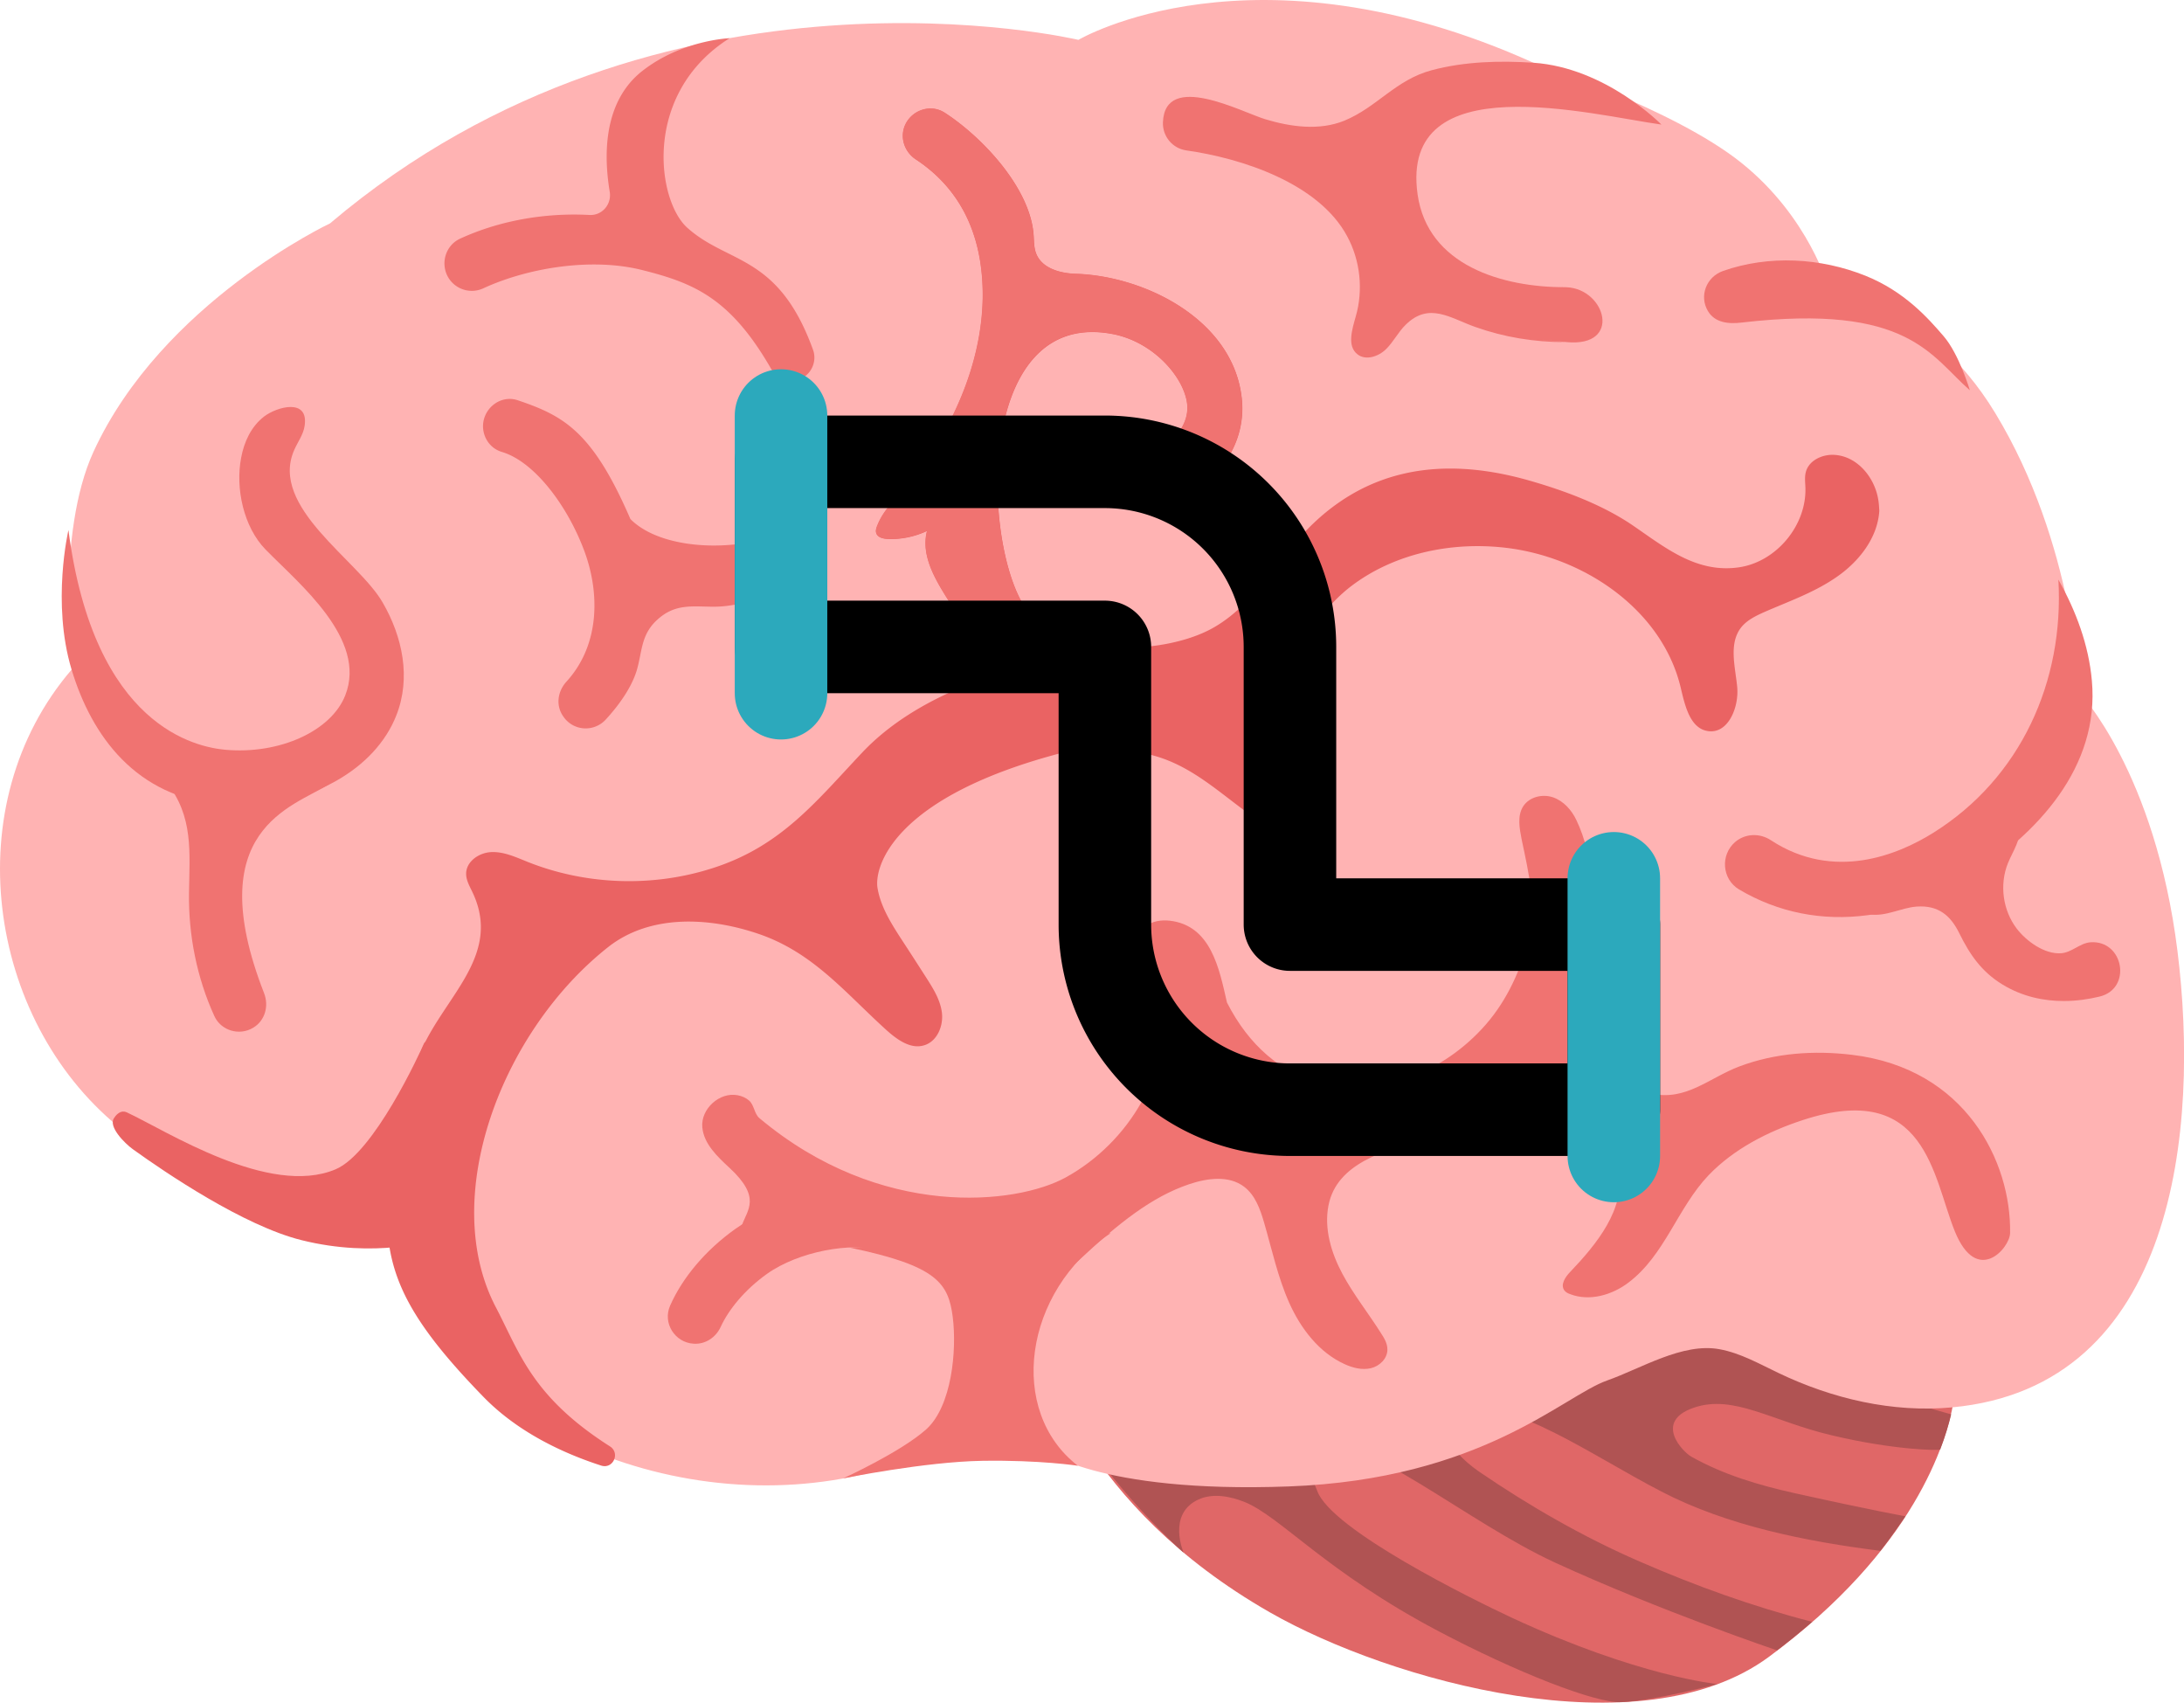 <?xml version="1.0" encoding="UTF-8" standalone="no"?>
<!-- Created with Inkscape (http://www.inkscape.org/) -->

<svg
   width="192.453mm"
   height="150mm"
   viewBox="0 0 192.453 150"
   version="1.1"
   id="svg5"
   inkscape:version="1.1.2 (0a00cf5339, 2022-02-04)"
   sodipodi:docname="brain_pipe_v2.svg"
   inkscape:export-filename="/home/bernd/Downloads/brain_pipe.png"
   inkscape:export-xdpi="108.40836"
   inkscape:export-ydpi="108.40836"
   xmlns:inkscape="http://www.inkscape.org/namespaces/inkscape"
   xmlns:sodipodi="http://sodipodi.sourceforge.net/DTD/sodipodi-0.dtd"
   xmlns="http://www.w3.org/2000/svg"
   xmlns:svg="http://www.w3.org/2000/svg">
  <sodipodi:namedview
     id="namedview7"
     pagecolor="#ffffff"
     bordercolor="#666666"
     borderopacity="1.0"
     inkscape:pageshadow="2"
     inkscape:pageopacity="0.0"
     inkscape:pagecheckerboard="0"
     inkscape:document-units="mm"
     showgrid="false"
     inkscape:zoom="0.43584431"
     inkscape:cx="753.70951"
     inkscape:cy="401.51952"
     inkscape:window-width="2560"
     inkscape:window-height="1403"
     inkscape:window-x="1920"
     inkscape:window-y="0"
     inkscape:window-maximized="1"
     inkscape:current-layer="layer1" />
  <defs
     id="defs2" />
  <g
     inkscape:label="Layer 1"
     inkscape:groupmode="layer"
     id="layer1"
     transform="translate(27.127)">
    <g
       id="g987"
       transform="matrix(1.612,0,0,1.612,-34.105,-24.908)">
      <path
         d="m 61.53,89.7 c 0,0 1.87,7.96 12.23,13.88 6.53,3.73 20.26,7.6 27.27,2.42 7.98,-5.9 9.7,-11.74 10.08,-13.89 0.38,-2.15 -0.76,-8.08 -0.76,-8.08 L 97.22,79.36 c 0,0 -21.71,5.3 -22.09,5.3 -0.37,0.01 -13.6,5.04 -13.6,5.04 z"
         fill="#e06767"
         id="path930" />
      <path
         d="m 110.39,94.67 c 0.29,-0.75 0.47,-1.39 0.6,-1.92 -2.32,-0.62 -5.01,-1.62 -7.45,-2.66 0.2,-0.09 0.4,-0.18 0.59,-0.28 1.2,-0.61 2.38,-1.32 3.23,-2.36 0.92,-1.12 1.34,-2.57 1.29,-4.02 L 97.22,79.36 c 0,0 -21.71,5.3 -22.09,5.3 -0.38,0 -13.6,5.03 -13.61,5.04 -0.17,0.06 1.23,3 1.32,3.15 1.27,2.37 4.19,5.67 6.19,7.46 0,0 -0.92,-2.12 0.82,-2.91 0.77,-0.35 1.7,-0.18 2.49,0.13 1.98,0.79 4.46,3.83 10.66,7.09 4.21,2.22 8.54,3.92 9.94,3.86 1.87,-0.08 5.26,-0.99 5.26,-0.99 0,0 -4.32,-0.41 -11.26,-3.64 -2.1,-0.98 -9.87,-4.8 -10.61,-6.93 -0.21,-0.6 -0.96,-1.66 0.4,-2.26 2.08,-0.93 7.75,3.96 12.62,6.2 5.8,2.66 12.12,4.79 12.12,4.79 0.68,-0.52 1.32,-1.04 1.92,-1.56 -3.23,-0.83 -6.39,-1.97 -9.44,-3.3 -3.04,-1.32 -6.02,-3.03 -8.77,-4.91 -1.75,-1.2 -2.96,-3.22 -1.08,-3.48 3.08,-0.43 7.06,2.5 11.05,4.57 3.6,1.87 7.92,2.73 11.97,3.24 0.52,-0.65 1.37,-1.89 1.37,-1.89 0,0 -1.53,-0.26 -6.05,-1.26 -1.98,-0.44 -3.9,-1.01 -5.66,-2 -0.46,-0.26 -2.07,-1.91 0.13,-2.67 2.2,-0.76 4.29,0.75 7.61,1.52 3.33,0.79 5.84,0.83 5.87,0.76 z"
         fill="#b05353"
         id="path932" />
      <path
         d="m 118,53.3 c 0,0 -0.25,-8.1 -4.6,-15.27 -3.75,-6.18 -9.1,-6.81 -9.1,-6.81 0,0 -1.06,-3.89 -4.78,-6.87 C 95.8,21.37 88.15,18.88 88.15,18.88 72.83,11.98 63.28,17.63 63.28,17.63 c 0,0 -22.72,-5.4 -40.91,10.03 0,0 -9.18,4.32 -12.93,12.48 -2.07,4.52 -1.18,11.89 -1.18,11.89 -6.37,7.4 -4.62,19.12 2.53,24.99 3.41,2.79 7.62,4.64 12.01,5.11 1.72,0.18 2.59,-0.23 3.31,1.52 1.06,2.58 1.89,5.23 4.02,7.08 2.17,1.88 4.7,3.34 7.39,4.34 5.22,1.93 11.12,2.14 16.39,0.25 1.75,-0.63 7.36,-0.69 7.36,-0.69 0,0 2.97,2.45 13.51,2.06 10.54,-0.39 14.99,-4.94 17.4,-5.79 1.85,-0.65 4.12,-2.08 6.14,-1.71 1.15,0.21 2.18,0.8 3.23,1.3 2.94,1.41 6.24,2.18 9.48,1.88 12.25,-1.13 13.54,-15.24 12.33,-24.94 C 122.14,57.64 118,53.3 118,53.3 Z"
         fill="#ffb3b3"
         id="path934" />
      <path
         d="m 27.52,72.45 c -0.25,0.57 -2.75,6.03 -4.85,6.91 -3.63,1.53 -9.25,-2.11 -11.4,-3.11 -0.42,-0.2 -0.7,0.3 -0.7,0.3 -0.35,0.45 0.56,1.38 1.02,1.71 1.78,1.28 6.05,4.18 9.22,4.97 4.09,1.02 7.16,0 7.16,0 0,0 1.12,-8.19 1.21,-8.56 0.09,-0.37 0,-3.63 0,-3.63 z"
         fill="#ea6363"
         id="path936" />
      <path
         d="m 63.25,95.56 c 0,0 -2.06,-0.32 -5.22,-0.27 -3.16,0.05 -7.61,0.96 -7.61,0.96 0,0 3.14,-1.43 4.54,-2.68 1.4,-1.26 1.68,-4.32 1.45,-6.14 -0.24,-1.86 -0.87,-2.8 -5.63,-3.79 l 14.26,-0.79 c -4.78,3.18 -5.65,9.73 -1.79,12.71 z"
         fill="#f07371"
         id="path938" />
      <path
         d="m 106.42,65.47 c -2.48,0.33 -4.89,-0.14 -7.03,-1.41 -0.93,-0.56 -1.03,-1.88 -0.21,-2.59 0.55,-0.47 1.34,-0.5 1.95,-0.1 3.46,2.27 6.98,0.78 8.86,-0.39 4.8,-2.99 7.18,-8.29 6.86,-13.85 0.96,1.7 1.66,3.58 1.83,5.52 0.43,4.71 -2.96,8.38 -6.75,10.75 -1.81,1.14 -3.68,1.83 -5.51,2.07 z"
         fill="#f07371"
         id="path940" />
      <path
         d="m 117.14,70.16 c -1.08,0 -2.25,-0.23 -3.36,-0.91 -1.14,-0.7 -1.78,-1.64 -2.35,-2.8 -0.47,-0.95 -1.13,-1.54 -2.34,-1.45 -0.85,0.07 -1.67,0.55 -2.52,0.43 1.13,-2 2.94,-3.6 5.07,-4.47 0.98,-0.4 2.08,-0.65 3.08,-0.34 0.11,0.7 -0.36,1.35 -0.63,2.01 -0.47,1.17 -0.28,2.57 0.48,3.57 0.52,0.68 1.51,1.41 2.42,1.35 0.6,-0.04 1.02,-0.55 1.61,-0.6 1.83,-0.13 2.29,2.55 0.49,2.97 -0.58,0.14 -1.24,0.24 -1.95,0.24 z"
         fill="#f07371"
         id="path942" />
      <path
         d="m 99.54,33.08 c -0.73,0.09 -1.47,0.01 -1.85,-0.63 -0.49,-0.83 -0.08,-1.87 0.83,-2.19 2.51,-0.88 5.33,-0.72 7.78,0.26 2.14,0.86 3.43,2.32 4.28,3.31 0.85,0.99 1.43,2.95 1.43,2.95 -2.13,-1.85 -3.34,-4.76 -12.47,-3.7 z"
         fill="#f07371"
         id="path944" />
      <path
         d="m 89.96,31.15 c -2.16,-0.09 -0.06,0 -0.08,0 -3.42,0 -7.51,-1.18 -8.06,-5.08 -0.99,-7.1 9.49,-4.34 13.33,-3.81 0,0 -3.03,-3.11 -7,-3.38 -1.85,-0.12 -3.76,-0.07 -5.56,0.41 -1.98,0.53 -2.98,2.02 -4.78,2.76 -1.36,0.55 -2.91,0.34 -4.31,-0.08 -1.29,-0.39 -5.48,-2.64 -5.6,0.16 -0.03,0.77 0.52,1.43 1.27,1.54 3.04,0.43 7.24,1.79 8.8,4.69 0.72,1.33 0.89,2.94 0.47,4.39 -0.2,0.71 -0.49,1.62 0.1,2.07 0.45,0.35 1.14,0.12 1.55,-0.28 0.41,-0.4 0.67,-0.94 1.08,-1.34 1.28,-1.26 2.44,-0.36 3.8,0.12 1.57,0.56 3.23,0.83 4.9,0.83 0.04,0 -2.93,-0.29 0.11,0 3.03,0.28 2.13,-2.91 -0.02,-3 z"
         fill="#f07371"
         id="path946" />
      <path
         d="m 41.89,27.89 c -1.66,-1.5 -2.45,-7.34 2.32,-10.35 0,0 -2.6,0.09 -4.77,1.79 -1.85,1.45 -2.22,3.96 -1.78,6.61 0.11,0.68 -0.42,1.3 -1.11,1.26 -2.48,-0.13 -4.95,0.32 -7.08,1.3 -0.81,0.38 -1.09,1.4 -0.61,2.16 a 1.5,1.5 0 0 0 1.91,0.54 c 2.39,-1.1 5.87,-1.69 8.66,-0.99 2.83,0.71 4.82,1.53 7.04,5.38 0.38,0.65 1.2,0.88 1.82,0.46 0.48,-0.33 0.68,-0.95 0.48,-1.49 -1.9,-5.24 -4.64,-4.65 -6.88,-6.67 z"
         fill="#f07371"
         id="path948" />
      <path
         d="m 48.08,45.9 a 1.496,1.496 0 0 0 -1.87,-1.03 c -2.4,0.72 -5.87,0.51 -7.42,-1.05 -2.07,-4.79 -3.64,-5.64 -6.15,-6.49 -1,-0.34 -2,0.52 -1.9,1.56 0.06,0.59 0.45,1.09 1.02,1.26 1.78,0.53 3.57,2.92 4.49,5.36 0.84,2.21 0.94,5.12 -0.96,7.2 -0.49,0.54 -0.59,1.32 -0.16,1.91 l 0.02,0.03 c 0.55,0.76 1.65,0.82 2.29,0.13 0.68,-0.74 1.39,-1.7 1.69,-2.67 0.31,-1.03 0.22,-1.95 1.11,-2.77 0.99,-0.92 1.93,-0.73 3.12,-0.73 1.22,0 2.53,-0.44 3.68,-0.85 0.78,-0.25 1.28,-1.08 1.04,-1.86 z"
         fill="#f07371"
         id="path950" />
      <path
         d="m 17.42,59.46 c -0.34,0 -0.67,-0.01 -1.02,-0.04 -4.63,-0.4 -7.06,-3.73 -8.16,-7.38 -1.1,-3.65 -0.17,-7.62 -0.17,-7.62 1.4,10.8 7.03,11.87 8.59,12.01 2.95,0.26 5.77,-1.02 6.54,-2.97 1.22,-3.08 -2.52,-6.1 -4.35,-7.97 -1.21,-1.24 -1.66,-3.35 -1.34,-5.02 0.16,-0.86 0.54,-1.7 1.25,-2.25 0.7,-0.54 2.46,-1.03 2.22,0.51 -0.07,0.48 -0.38,0.88 -0.57,1.32 -1.37,3.12 3.5,6.01 4.83,8.32 1.09,1.87 1.57,4.13 0.75,6.19 -1.16,2.94 -4.67,4.9 -8.57,4.9 z"
         fill="#f07371"
         id="path952" />
      <path
         d="m 16.35,58.66 c 0.81,0.1 1.64,-0.04 2.37,-0.4 0.7,-0.34 1.33,-0.88 2.1,-0.94 0.37,-0.02 0.83,0.2 0.77,0.56 -0.02,0.13 0.83,0.37 0.72,0.44 -1.99,1.24 -7.03,2.47 -3.55,11.4 0.28,0.71 0.06,1.51 -0.59,1.9 -0.76,0.46 -1.77,0.16 -2.13,-0.65 -0.95,-2.09 -1.41,-4.4 -1.38,-6.7 0.03,-2.24 0.26,-4.2 -1.24,-6.07 -0.16,-0.19 -0.33,-0.46 -0.2,-0.67 0.08,-0.13 0.24,-0.18 0.39,-0.22 0.62,-0.16 1.28,-0.33 1.91,-0.2 0.28,0.06 3.41,1.79 3.44,1.73"
         fill="#f07371"
         id="path954" />
      <path
         d="m 105.56,73.1 c -2.07,-0.25 -4.2,-0.1 -6.16,0.64 -1.66,0.63 -2.9,1.9 -4.81,1.48 -1.14,-0.25 -2.15,-0.98 -2.86,-1.91 -1.5,-1.95 -1.3,-4 -0.74,-6.22 0.56,-2.2 0.5,-4.75 -0.49,-6.82 -0.26,-0.55 -0.7,-1.04 -1.27,-1.24 -0.58,-0.2 -1.29,-0.03 -1.63,0.48 -0.34,0.52 -0.21,1.21 -0.09,1.82 0.39,1.87 0.89,3.89 0.33,5.72 -0.53,1.74 -1.26,3.3 -2.51,4.64 -2.37,2.55 -5.81,3.72 -8.78,2.97 -2.19,-0.55 -3.96,-2.08 -5.15,-4.42 -0.42,-1.83 -0.86,-4.21 -3.13,-4.47 -0.46,-0.05 -0.96,0.02 -1.31,0.31 -0.35,0.3 -0.51,0.78 -0.51,1.24 0,1.15 1.1,2.01 1.3,3.14 0.63,3.46 -1.67,7.42 -5.16,9.34 -2.7,1.49 -10.11,2.33 -16.75,-3.24 -0.28,-0.24 -0.28,-0.7 -0.55,-0.95 -0.18,-0.16 -0.41,-0.26 -0.64,-0.3 -0.99,-0.19 -2.02,0.75 -1.93,1.75 0.08,0.91 0.83,1.61 1.5,2.23 1.74,1.62 0.96,2.27 0.66,3.14 -0.07,0.22 -0.2,0.42 -0.22,0.65 -0.06,0.64 0.92,0.43 1.56,0.38 0.64,-0.05 1.22,-0.4 1.84,-0.58 0.78,-0.22 4.35,1.09 5.05,1.24 2.03,0.44 2.73,0.64 4.48,0.64 2.19,0 4.05,1.13 5.65,-0.37 2.28,-2.13 4.05,-3.52 6.07,-4.21 1,-0.34 2.2,-0.51 3.04,0.14 0.6,0.46 0.87,1.23 1.08,1.95 0.43,1.48 0.75,2.99 1.38,4.4 0.63,1.4 1.63,2.71 3.03,3.34 0.44,0.2 0.94,0.33 1.42,0.22 0.48,-0.11 0.9,-0.52 0.91,-1 0.01,-0.33 -0.16,-0.63 -0.34,-0.9 -0.69,-1.1 -1.51,-2.12 -2.12,-3.26 -0.61,-1.14 -1.01,-2.47 -0.76,-3.74 0.46,-2.35 3.18,-3.01 5.13,-3.6 1.87,-0.57 3.74,-1.64 5.75,-1.53 1.26,0.07 3.93,1.54 4.73,2.52 0.16,0.2 0.23,0.45 0.27,0.71 0.34,2.11 -1.21,4.01 -2.68,5.55 -0.26,0.27 -0.53,0.68 -0.31,0.99 0.08,0.11 0.2,0.17 0.32,0.21 1.06,0.41 2.3,0.05 3.2,-0.64 1.98,-1.5 2.67,-4.07 4.36,-5.85 1.39,-1.45 3.26,-2.4 5.15,-3.02 6.76,-2.22 7.11,3.1 8.32,6.08 1.21,2.98 3,0.92 3.02,0.1 0.07,-3.89 -2.42,-9.01 -8.65,-9.75 z"
         fill="#f07371"
         id="path956" />
      <path
         d="m 42.25,88.89 c -1.03,-0.06 -1.71,-1.13 -1.29,-2.08 0.67,-1.52 1.93,-3.03 3.56,-4.19 2.48,-1.76 4.96,-2.08 7.45,-1.37 l 0.51,2.54 c -1.61,-0.46 -4.49,0.05 -6.22,1.28 -1.25,0.89 -2.11,1.98 -2.53,2.89 -0.27,0.59 -0.84,0.97 -1.48,0.93 z"
         fill="#f07371"
         id="path958" />
      <path
         d="m 107.01,42.8 c -0.19,-1.27 -1.18,-2.45 -2.46,-2.49 -0.63,-0.02 -1.33,0.31 -1.5,0.92 -0.08,0.27 -0.04,0.57 -0.03,0.85 0.08,2.08 -1.59,4.09 -3.65,4.38 -2.33,0.33 -4.05,-1.11 -5.81,-2.31 -1.68,-1.14 -3.78,-1.91 -5.72,-2.46 -5.17,-1.45 -9.62,-0.48 -13.01,3.79 -1.26,1.59 -2.46,3.33 -4.23,4.31 -2.78,1.54 -8.65,1.65 -10.38,-1.37 -2.27,-3.95 -2.35,-16.09 4.93,-14.71 2.25,0.43 3.92,2.38 4.08,3.83 0.1,0.92 -0.47,1.72 -1.2,2.34 a 1.49,1.49 0 0 0 -0.3,1.91 c 0.48,0.79 1.56,0.96 2.26,0.37 2.05,-1.76 2.37,-3.61 2.22,-4.95 -0.47,-4.27 -5.28,-6.68 -9.1,-6.79 -0.84,-0.03 -1.81,-0.3 -2.13,-1.09 -0.14,-0.34 -0.12,-0.71 -0.15,-1.07 -0.2,-2.55 -2.81,-5.32 -4.85,-6.64 -0.75,-0.49 -1.76,-0.17 -2.15,0.63 -0.33,0.69 -0.07,1.5 0.57,1.92 1.94,1.28 3.12,3.14 3.51,5.54 0.44,2.76 -0.16,5.58 -1.32,8.09 -0.58,1.26 -1.29,2.48 -2.12,3.6 -0.71,0.97 -1.72,1.62 -2.18,2.78 -0.05,0.13 -0.1,0.27 -0.06,0.4 0.07,0.25 0.38,0.32 0.64,0.33 0.74,0.03 1.48,-0.13 2.14,-0.44 -0.38,1.47 0.6,2.9 1.41,4.18 0.81,1.28 1.46,3.02 0.54,4.23 -0.04,0.05 -0.09,0.1 -0.13,0.16 -1.97,0.83 -3.87,1.96 -5.35,3.52 -2.55,2.7 -4.44,5.13 -8.17,6.33 -3.3,1.07 -6.97,0.94 -10.18,-0.35 -0.62,-0.25 -1.25,-0.54 -1.92,-0.52 -0.67,0.02 -1.38,0.49 -1.4,1.16 -0.01,0.34 0.16,0.65 0.31,0.96 1.7,3.45 -1.42,5.69 -2.75,8.69 -1.25,2.8 -1.89,5.87 -1.89,8.94 0,3.35 1.15,5.79 5.3,10.05 1.88,1.92 4.34,3.06 6.41,3.73 0.65,0.21 1.06,-0.68 0.48,-1.05 -4.27,-2.72 -4.94,-5.13 -6.24,-7.61 -3.12,-5.97 0.29,-15.07 6.16,-19.69 2.27,-1.78 5.49,-1.64 8.23,-0.7 2.94,1.01 4.68,3.17 6.89,5.18 0.6,0.55 1.37,1.14 2.14,0.9 0.7,-0.21 1.05,-1.04 0.97,-1.76 -0.08,-0.72 -0.49,-1.36 -0.88,-1.97 -0.43,-0.67 -0.86,-1.34 -1.3,-2.01 -0.57,-0.88 -1.16,-1.8 -1.34,-2.84 -0.2,-1.13 0.8,-5.04 10.3,-7.46 1.61,-0.41 3.25,-0.23 4.87,0.23 2.18,0.62 3.74,2.22 5.57,3.47 0.51,0.35 1.07,0.72 1.69,0.74 0.78,0.03 1.54,-0.56 1.7,-1.33 0.22,-1.06 -0.58,-2.01 -1.11,-2.95 -1.76,-3.1 0.29,-7.24 2.88,-9.22 2.32,-1.76 5.37,-2.41 8.26,-2.11 4.4,0.45 8.74,3.39 9.75,7.69 0.23,0.97 0.51,2.22 1.5,2.35 1.1,0.15 1.69,-1.32 1.58,-2.43 -0.11,-1.11 -0.47,-2.36 0.22,-3.24 0.32,-0.4 0.8,-0.63 1.27,-0.84 1.35,-0.59 2.76,-1.08 3.97,-1.93 1.21,-0.84 2.22,-2.13 2.31,-3.6 -0.01,-0.17 -0.02,-0.37 -0.05,-0.57 z"
         fill="#ea6363"
         id="path960" />
      <path
         d="m 52.86,44.9 c 0.74,0.03 1.48,-0.13 2.14,-0.44 -0.38,1.47 0.6,2.9 1.41,4.18 0.59,0.94 1.41,2.61 0.52,4.32 0,0 1.34,-0.75 3.51,-1.38 2.17,-0.63 4.29,-0.77 4.29,-0.77 -1.54,-0.32 -3.82,-1.19 -4.52,-2.4 -2.27,-3.95 -2.35,-16.09 4.93,-14.71 2.25,0.43 3.92,2.38 4.08,3.83 0.1,0.92 -0.47,1.72 -1.2,2.34 a 1.49,1.49 0 0 0 -0.3,1.91 c 0.48,0.79 1.56,0.96 2.26,0.37 2.05,-1.76 2.37,-3.61 2.22,-4.95 -0.47,-4.27 -5.28,-6.68 -9.1,-6.79 -0.84,-0.03 -1.81,-0.3 -2.13,-1.09 -0.14,-0.34 -0.12,-0.71 -0.15,-1.07 -0.2,-2.55 -2.81,-5.32 -4.85,-6.64 -0.75,-0.49 -1.76,-0.17 -2.15,0.63 -0.33,0.69 -0.07,1.5 0.57,1.92 1.94,1.28 3.12,3.14 3.51,5.54 0.44,2.76 -0.16,5.58 -1.32,8.09 -0.58,1.26 -1.29,2.48 -2.12,3.6 -0.71,0.97 -1.72,1.62 -2.18,2.78 -0.05,0.13 -0.1,0.27 -0.06,0.4 0.07,0.25 0.38,0.32 0.64,0.33 z"
         fill="#f07371"
         id="path962" />
    </g>
    <g
       style="fill:#000000"
       id="g928"
       transform="matrix(0,4.077,4.077,0,29.465,20.302)">
      <path
         id="primary"
         d="M 19,21 H 15 V 14 H 9 A 4,4 0 0 1 5,10 V 3 h 4 v 7 h 6 a 4,4 0 0 1 4,4 z"
         style="fill:none;stroke:#000000;stroke-width:2;stroke-linecap:round;stroke-linejoin:round" />
      <path
         id="secondary"
         d="M 20,21 H 14 M 4,3 h 6"
         style="fill:none;stroke:#2ca9bc;stroke-width:2;stroke-linecap:round;stroke-linejoin:round" />
    </g>
  </g>
</svg>
